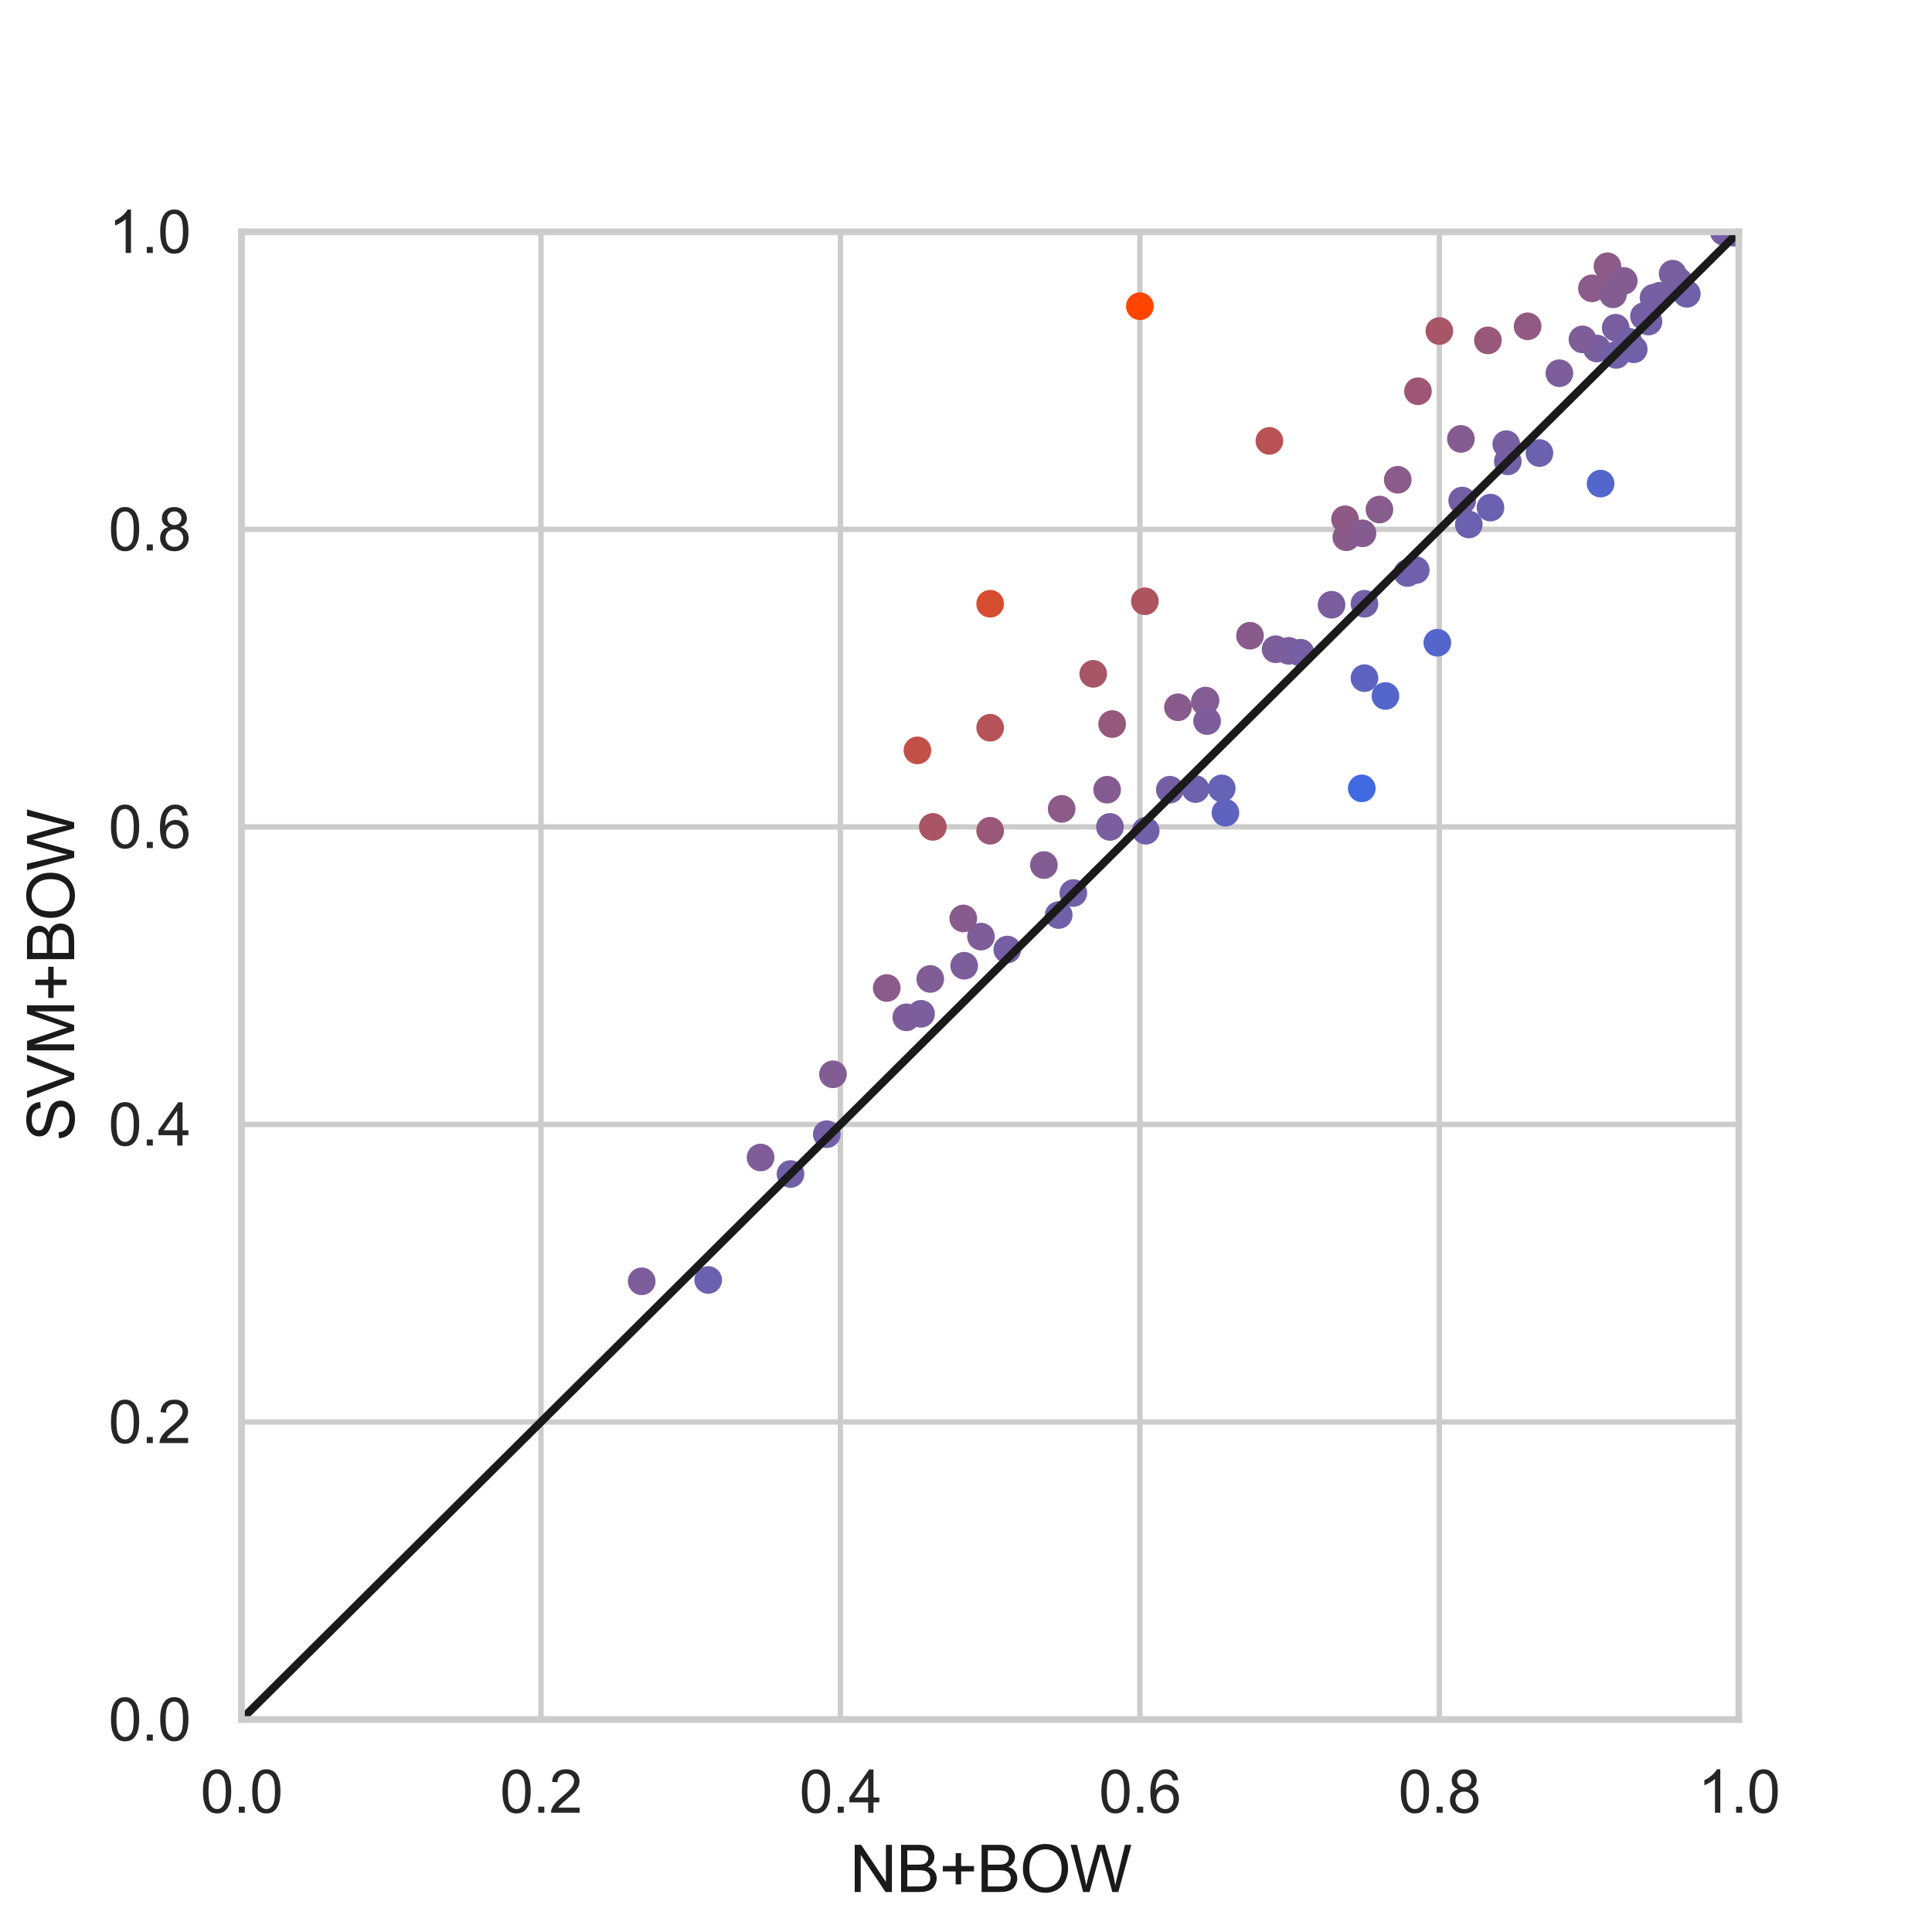 <?xml version="1.0" encoding="utf-8" standalone="no"?>
<!DOCTYPE svg PUBLIC "-//W3C//DTD SVG 1.1//EN"
  "http://www.w3.org/Graphics/SVG/1.1/DTD/svg11.dtd">
<svg height="360pt" version="1.1" viewBox="0 0 360 360" width="360pt" xmlns="http://www.w3.org/2000/svg" xmlns:xlink="http://www.w3.org/1999/xlink">
 <defs>
  <style type="text/css">*{stroke-linecap:butt;stroke-linejoin:round;}</style>
 </defs>
 <g id="figure_1">
  <g id="patch_1">
   <path d="M 0 360 
L 360 360 
L 360 0 
L 0 0 
z
" style="fill:#ffffff;"/>
  </g>
  <g id="axes_1">
   <g id="patch_2">
    <path d="M 45 320.4 
L 324 320.4 
L 324 43.2 
L 45 43.2 
z
" style="fill:#ffffff;"/>
   </g>
   <g id="matplotlib.axis_1">
    <g id="xtick_1">
     <g id="line2d_1">
      <path clip-path="url(#pf30971629a)" d="M 45 320.4 
L 45 43.2 
" style="fill:none;stroke:#cccccc;stroke-linecap:round;"/>
     </g>
     <g id="text_1">
      <!-- 0.0 -->
      <g style="fill:#262626;" transform="translate(37.355 337.774)scale(0.11 -0.11)">
       <defs>
        <path d="M 266 2259 
Q 266 3072 433 3567 
Q 600 4063 929 4331 
Q 1259 4600 1759 4600 
Q 2128 4600 2406 4451 
Q 2684 4303 2865 4023 
Q 3047 3744 3150 3342 
Q 3253 2941 3253 2259 
Q 3253 1453 3087 958 
Q 2922 463 2592 192 
Q 2263 -78 1759 -78 
Q 1097 -78 719 397 
Q 266 969 266 2259 
z
M 844 2259 
Q 844 1131 1108 757 
Q 1372 384 1759 384 
Q 2147 384 2411 759 
Q 2675 1134 2675 2259 
Q 2675 3391 2411 3762 
Q 2147 4134 1753 4134 
Q 1366 4134 1134 3806 
Q 844 3388 844 2259 
z
" id="ArialMT-30" transform="scale(0.016)"/>
        <path d="M 581 0 
L 581 641 
L 1222 641 
L 1222 0 
L 581 0 
z
" id="ArialMT-2e" transform="scale(0.016)"/>
       </defs>
       <use xlink:href="#ArialMT-30"/>
       <use x="55.615" xlink:href="#ArialMT-2e"/>
       <use x="83.398" xlink:href="#ArialMT-30"/>
      </g>
     </g>
    </g>
    <g id="xtick_2">
     <g id="line2d_2">
      <path clip-path="url(#pf30971629a)" d="M 100.8 320.4 
L 100.8 43.2 
" style="fill:none;stroke:#cccccc;stroke-linecap:round;"/>
     </g>
     <g id="text_2">
      <!-- 0.2 -->
      <g style="fill:#262626;" transform="translate(93.155 337.774)scale(0.11 -0.11)">
       <defs>
        <path d="M 3222 541 
L 3222 0 
L 194 0 
Q 188 203 259 391 
Q 375 700 629 1000 
Q 884 1300 1366 1694 
Q 2113 2306 2375 2664 
Q 2638 3022 2638 3341 
Q 2638 3675 2398 3904 
Q 2159 4134 1775 4134 
Q 1369 4134 1125 3890 
Q 881 3647 878 3216 
L 300 3275 
Q 359 3922 746 4261 
Q 1134 4600 1788 4600 
Q 2447 4600 2831 4234 
Q 3216 3869 3216 3328 
Q 3216 3053 3103 2787 
Q 2991 2522 2730 2228 
Q 2469 1934 1863 1422 
Q 1356 997 1212 845 
Q 1069 694 975 541 
L 3222 541 
z
" id="ArialMT-32" transform="scale(0.016)"/>
       </defs>
       <use xlink:href="#ArialMT-30"/>
       <use x="55.615" xlink:href="#ArialMT-2e"/>
       <use x="83.398" xlink:href="#ArialMT-32"/>
      </g>
     </g>
    </g>
    <g id="xtick_3">
     <g id="line2d_3">
      <path clip-path="url(#pf30971629a)" d="M 156.6 320.4 
L 156.6 43.2 
" style="fill:none;stroke:#cccccc;stroke-linecap:round;"/>
     </g>
     <g id="text_3">
      <!-- 0.4 -->
      <g style="fill:#262626;" transform="translate(148.955 337.774)scale(0.11 -0.11)">
       <defs>
        <path d="M 2069 0 
L 2069 1097 
L 81 1097 
L 81 1613 
L 2172 4581 
L 2631 4581 
L 2631 1613 
L 3250 1613 
L 3250 1097 
L 2631 1097 
L 2631 0 
L 2069 0 
z
M 2069 1613 
L 2069 3678 
L 634 1613 
L 2069 1613 
z
" id="ArialMT-34" transform="scale(0.016)"/>
       </defs>
       <use xlink:href="#ArialMT-30"/>
       <use x="55.615" xlink:href="#ArialMT-2e"/>
       <use x="83.398" xlink:href="#ArialMT-34"/>
      </g>
     </g>
    </g>
    <g id="xtick_4">
     <g id="line2d_4">
      <path clip-path="url(#pf30971629a)" d="M 212.4 320.4 
L 212.4 43.2 
" style="fill:none;stroke:#cccccc;stroke-linecap:round;"/>
     </g>
     <g id="text_4">
      <!-- 0.6 -->
      <g style="fill:#262626;" transform="translate(204.755 337.774)scale(0.11 -0.11)">
       <defs>
        <path d="M 3184 3459 
L 2625 3416 
Q 2550 3747 2413 3897 
Q 2184 4138 1850 4138 
Q 1581 4138 1378 3988 
Q 1113 3794 959 3422 
Q 806 3050 800 2363 
Q 1003 2672 1297 2822 
Q 1591 2972 1913 2972 
Q 2475 2972 2870 2558 
Q 3266 2144 3266 1488 
Q 3266 1056 3080 686 
Q 2894 316 2569 119 
Q 2244 -78 1831 -78 
Q 1128 -78 684 439 
Q 241 956 241 2144 
Q 241 3472 731 4075 
Q 1159 4600 1884 4600 
Q 2425 4600 2770 4297 
Q 3116 3994 3184 3459 
z
M 888 1484 
Q 888 1194 1011 928 
Q 1134 663 1356 523 
Q 1578 384 1822 384 
Q 2178 384 2434 671 
Q 2691 959 2691 1453 
Q 2691 1928 2437 2201 
Q 2184 2475 1800 2475 
Q 1419 2475 1153 2201 
Q 888 1928 888 1484 
z
" id="ArialMT-36" transform="scale(0.016)"/>
       </defs>
       <use xlink:href="#ArialMT-30"/>
       <use x="55.615" xlink:href="#ArialMT-2e"/>
       <use x="83.398" xlink:href="#ArialMT-36"/>
      </g>
     </g>
    </g>
    <g id="xtick_5">
     <g id="line2d_5">
      <path clip-path="url(#pf30971629a)" d="M 268.2 320.4 
L 268.2 43.2 
" style="fill:none;stroke:#cccccc;stroke-linecap:round;"/>
     </g>
     <g id="text_5">
      <!-- 0.8 -->
      <g style="fill:#262626;" transform="translate(260.555 337.774)scale(0.11 -0.11)">
       <defs>
        <path d="M 1131 2484 
Q 781 2613 612 2850 
Q 444 3088 444 3419 
Q 444 3919 803 4259 
Q 1163 4600 1759 4600 
Q 2359 4600 2725 4251 
Q 3091 3903 3091 3403 
Q 3091 3084 2923 2848 
Q 2756 2613 2416 2484 
Q 2838 2347 3058 2040 
Q 3278 1734 3278 1309 
Q 3278 722 2862 322 
Q 2447 -78 1769 -78 
Q 1091 -78 675 323 
Q 259 725 259 1325 
Q 259 1772 486 2073 
Q 713 2375 1131 2484 
z
M 1019 3438 
Q 1019 3113 1228 2906 
Q 1438 2700 1772 2700 
Q 2097 2700 2305 2904 
Q 2513 3109 2513 3406 
Q 2513 3716 2298 3927 
Q 2084 4138 1766 4138 
Q 1444 4138 1231 3931 
Q 1019 3725 1019 3438 
z
M 838 1322 
Q 838 1081 952 856 
Q 1066 631 1291 507 
Q 1516 384 1775 384 
Q 2178 384 2440 643 
Q 2703 903 2703 1303 
Q 2703 1709 2433 1975 
Q 2163 2241 1756 2241 
Q 1359 2241 1098 1978 
Q 838 1716 838 1322 
z
" id="ArialMT-38" transform="scale(0.016)"/>
       </defs>
       <use xlink:href="#ArialMT-30"/>
       <use x="55.615" xlink:href="#ArialMT-2e"/>
       <use x="83.398" xlink:href="#ArialMT-38"/>
      </g>
     </g>
    </g>
    <g id="xtick_6">
     <g id="line2d_6">
      <path clip-path="url(#pf30971629a)" d="M 324 320.4 
L 324 43.2 
" style="fill:none;stroke:#cccccc;stroke-linecap:round;"/>
     </g>
     <g id="text_6">
      <!-- 1.0 -->
      <g style="fill:#262626;" transform="translate(316.355 337.774)scale(0.11 -0.11)">
       <defs>
        <path d="M 2384 0 
L 1822 0 
L 1822 3584 
Q 1619 3391 1289 3197 
Q 959 3003 697 2906 
L 697 3450 
Q 1169 3672 1522 3987 
Q 1875 4303 2022 4600 
L 2384 4600 
L 2384 0 
z
" id="ArialMT-31" transform="scale(0.016)"/>
       </defs>
       <use xlink:href="#ArialMT-31"/>
       <use x="55.615" xlink:href="#ArialMT-2e"/>
       <use x="83.398" xlink:href="#ArialMT-30"/>
      </g>
     </g>
    </g>
    <g id="text_7">
     <!-- NB+BOW -->
     <g style="fill:#1a1a1a;" transform="translate(158.328 352.549)scale(0.12 -0.12)">
      <defs>
       <path d="M 488 0 
L 488 4581 
L 1109 4581 
L 3516 984 
L 3516 4581 
L 4097 4581 
L 4097 0 
L 3475 0 
L 1069 3600 
L 1069 0 
L 488 0 
z
" id="ArialMT-4e" transform="scale(0.016)"/>
       <path d="M 469 0 
L 469 4581 
L 2188 4581 
Q 2713 4581 3030 4442 
Q 3347 4303 3526 4014 
Q 3706 3725 3706 3409 
Q 3706 3116 3547 2856 
Q 3388 2597 3066 2438 
Q 3481 2316 3704 2022 
Q 3928 1728 3928 1328 
Q 3928 1006 3792 729 
Q 3656 453 3456 303 
Q 3256 153 2954 76 
Q 2653 0 2216 0 
L 469 0 
z
M 1075 2656 
L 2066 2656 
Q 2469 2656 2644 2709 
Q 2875 2778 2992 2937 
Q 3109 3097 3109 3338 
Q 3109 3566 3000 3739 
Q 2891 3913 2687 3977 
Q 2484 4041 1991 4041 
L 1075 4041 
L 1075 2656 
z
M 1075 541 
L 2216 541 
Q 2509 541 2628 563 
Q 2838 600 2978 687 
Q 3119 775 3209 942 
Q 3300 1109 3300 1328 
Q 3300 1584 3169 1773 
Q 3038 1963 2805 2039 
Q 2572 2116 2134 2116 
L 1075 2116 
L 1075 541 
z
" id="ArialMT-42" transform="scale(0.016)"/>
       <path d="M 1603 741 
L 1603 1997 
L 356 1997 
L 356 2522 
L 1603 2522 
L 1603 3769 
L 2134 3769 
L 2134 2522 
L 3381 2522 
L 3381 1997 
L 2134 1997 
L 2134 741 
L 1603 741 
z
" id="ArialMT-2b" transform="scale(0.016)"/>
       <path d="M 309 2231 
Q 309 3372 921 4017 
Q 1534 4663 2503 4663 
Q 3138 4663 3647 4359 
Q 4156 4056 4423 3514 
Q 4691 2972 4691 2284 
Q 4691 1588 4409 1038 
Q 4128 488 3612 205 
Q 3097 -78 2500 -78 
Q 1853 -78 1343 234 
Q 834 547 571 1087 
Q 309 1628 309 2231 
z
M 934 2222 
Q 934 1394 1379 917 
Q 1825 441 2497 441 
Q 3181 441 3623 922 
Q 4066 1403 4066 2288 
Q 4066 2847 3877 3264 
Q 3688 3681 3323 3911 
Q 2959 4141 2506 4141 
Q 1863 4141 1398 3698 
Q 934 3256 934 2222 
z
" id="ArialMT-4f" transform="scale(0.016)"/>
       <path d="M 1294 0 
L 78 4581 
L 700 4581 
L 1397 1578 
Q 1509 1106 1591 641 
Q 1766 1375 1797 1488 
L 2669 4581 
L 3400 4581 
L 4056 2263 
Q 4303 1400 4413 641 
Q 4500 1075 4641 1638 
L 5359 4581 
L 5969 4581 
L 4713 0 
L 4128 0 
L 3163 3491 
Q 3041 3928 3019 4028 
Q 2947 3713 2884 3491 
L 1913 0 
L 1294 0 
z
" id="ArialMT-57" transform="scale(0.016)"/>
      </defs>
      <use xlink:href="#ArialMT-4e"/>
      <use x="72.217" xlink:href="#ArialMT-42"/>
      <use x="138.916" xlink:href="#ArialMT-2b"/>
      <use x="197.314" xlink:href="#ArialMT-42"/>
      <use x="264.014" xlink:href="#ArialMT-4f"/>
      <use x="341.797" xlink:href="#ArialMT-57"/>
     </g>
    </g>
   </g>
   <g id="matplotlib.axis_2">
    <g id="ytick_1">
     <g id="line2d_7">
      <path clip-path="url(#pf30971629a)" d="M 45 320.4 
L 324 320.4 
" style="fill:none;stroke:#cccccc;stroke-linecap:round;"/>
     </g>
     <g id="text_8">
      <!-- 0.0 -->
      <g style="fill:#262626;" transform="translate(20.21 324.337)scale(0.11 -0.11)">
       <use xlink:href="#ArialMT-30"/>
       <use x="55.615" xlink:href="#ArialMT-2e"/>
       <use x="83.398" xlink:href="#ArialMT-30"/>
      </g>
     </g>
    </g>
    <g id="ytick_2">
     <g id="line2d_8">
      <path clip-path="url(#pf30971629a)" d="M 45 264.96 
L 324 264.96 
" style="fill:none;stroke:#cccccc;stroke-linecap:round;"/>
     </g>
     <g id="text_9">
      <!-- 0.2 -->
      <g style="fill:#262626;" transform="translate(20.21 268.897)scale(0.11 -0.11)">
       <use xlink:href="#ArialMT-30"/>
       <use x="55.615" xlink:href="#ArialMT-2e"/>
       <use x="83.398" xlink:href="#ArialMT-32"/>
      </g>
     </g>
    </g>
    <g id="ytick_3">
     <g id="line2d_9">
      <path clip-path="url(#pf30971629a)" d="M 45 209.52 
L 324 209.52 
" style="fill:none;stroke:#cccccc;stroke-linecap:round;"/>
     </g>
     <g id="text_10">
      <!-- 0.4 -->
      <g style="fill:#262626;" transform="translate(20.21 213.457)scale(0.11 -0.11)">
       <use xlink:href="#ArialMT-30"/>
       <use x="55.615" xlink:href="#ArialMT-2e"/>
       <use x="83.398" xlink:href="#ArialMT-34"/>
      </g>
     </g>
    </g>
    <g id="ytick_4">
     <g id="line2d_10">
      <path clip-path="url(#pf30971629a)" d="M 45 154.08 
L 324 154.08 
" style="fill:none;stroke:#cccccc;stroke-linecap:round;"/>
     </g>
     <g id="text_11">
      <!-- 0.6 -->
      <g style="fill:#262626;" transform="translate(20.21 158.017)scale(0.11 -0.11)">
       <use xlink:href="#ArialMT-30"/>
       <use x="55.615" xlink:href="#ArialMT-2e"/>
       <use x="83.398" xlink:href="#ArialMT-36"/>
      </g>
     </g>
    </g>
    <g id="ytick_5">
     <g id="line2d_11">
      <path clip-path="url(#pf30971629a)" d="M 45 98.64 
L 324 98.64 
" style="fill:none;stroke:#cccccc;stroke-linecap:round;"/>
     </g>
     <g id="text_12">
      <!-- 0.8 -->
      <g style="fill:#262626;" transform="translate(20.21 102.577)scale(0.11 -0.11)">
       <use xlink:href="#ArialMT-30"/>
       <use x="55.615" xlink:href="#ArialMT-2e"/>
       <use x="83.398" xlink:href="#ArialMT-38"/>
      </g>
     </g>
    </g>
    <g id="ytick_6">
     <g id="line2d_12">
      <path clip-path="url(#pf30971629a)" d="M 45 43.2 
L 324 43.2 
" style="fill:none;stroke:#cccccc;stroke-linecap:round;"/>
     </g>
     <g id="text_13">
      <!-- 1.0 -->
      <g style="fill:#262626;" transform="translate(20.21 47.137)scale(0.11 -0.11)">
       <use xlink:href="#ArialMT-31"/>
       <use x="55.615" xlink:href="#ArialMT-2e"/>
       <use x="83.398" xlink:href="#ArialMT-30"/>
      </g>
     </g>
    </g>
    <g id="text_14">
     <!-- SVM+BOW -->
     <g style="fill:#1a1a1a;" transform="translate(13.825 212.639)rotate(-90)scale(0.12 -0.12)">
      <defs>
       <path d="M 288 1472 
L 859 1522 
Q 900 1178 1048 958 
Q 1197 738 1509 602 
Q 1822 466 2213 466 
Q 2559 466 2825 569 
Q 3091 672 3220 851 
Q 3350 1031 3350 1244 
Q 3350 1459 3225 1620 
Q 3100 1781 2813 1891 
Q 2628 1963 1997 2114 
Q 1366 2266 1113 2400 
Q 784 2572 623 2826 
Q 463 3081 463 3397 
Q 463 3744 659 4045 
Q 856 4347 1234 4503 
Q 1613 4659 2075 4659 
Q 2584 4659 2973 4495 
Q 3363 4331 3572 4012 
Q 3781 3694 3797 3291 
L 3216 3247 
Q 3169 3681 2898 3903 
Q 2628 4125 2100 4125 
Q 1550 4125 1298 3923 
Q 1047 3722 1047 3438 
Q 1047 3191 1225 3031 
Q 1400 2872 2139 2705 
Q 2878 2538 3153 2413 
Q 3553 2228 3743 1945 
Q 3934 1663 3934 1294 
Q 3934 928 3725 604 
Q 3516 281 3123 101 
Q 2731 -78 2241 -78 
Q 1619 -78 1198 103 
Q 778 284 539 648 
Q 300 1013 288 1472 
z
" id="ArialMT-53" transform="scale(0.016)"/>
       <path d="M 1803 0 
L 28 4581 
L 684 4581 
L 1875 1253 
Q 2019 853 2116 503 
Q 2222 878 2363 1253 
L 3600 4581 
L 4219 4581 
L 2425 0 
L 1803 0 
z
" id="ArialMT-56" transform="scale(0.016)"/>
       <path d="M 475 0 
L 475 4581 
L 1388 4581 
L 2472 1338 
Q 2622 884 2691 659 
Q 2769 909 2934 1394 
L 4031 4581 
L 4847 4581 
L 4847 0 
L 4263 0 
L 4263 3834 
L 2931 0 
L 2384 0 
L 1059 3900 
L 1059 0 
L 475 0 
z
" id="ArialMT-4d" transform="scale(0.016)"/>
      </defs>
      <use xlink:href="#ArialMT-53"/>
      <use x="66.699" xlink:href="#ArialMT-56"/>
      <use x="133.398" xlink:href="#ArialMT-4d"/>
      <use x="216.699" xlink:href="#ArialMT-2b"/>
      <use x="275.098" xlink:href="#ArialMT-42"/>
      <use x="341.797" xlink:href="#ArialMT-4f"/>
      <use x="419.58" xlink:href="#ArialMT-57"/>
     </g>
    </g>
   </g>
   <g id="PathCollection_1">
    <defs>
     <path d="M 0 1.581 
C 0.419 1.581 0.822 1.415 1.118 1.118 
C 1.415 0.822 1.581 0.419 1.581 -0 
C 1.581 -0.419 1.415 -0.822 1.118 -1.118 
C 0.822 -1.415 0.419 -1.581 0 -1.581 
C -0.419 -1.581 -0.822 -1.415 -1.118 -1.118 
C -1.415 -0.822 -1.581 -0.419 -1.581 0 
C -1.581 0.419 -1.415 0.822 -1.118 1.118 
C -0.822 1.415 -0.419 1.581 0 1.581 
z
" id="C0_0_f04c49ad22"/>
    </defs>
    <g clip-path="url(#pf30971629a)">
     <use style="fill:#c35047;stroke:#c35047;stroke-width:2;" x="170.949" xlink:href="#C0_0_f04c49ad22" y="139.824"/>
    </g>
    <g clip-path="url(#pf30971629a)">
     <use style="fill:#7260a7;stroke:#7260a7;stroke-width:2;" x="147.3" xlink:href="#C0_0_f04c49ad22" y="218.76"/>
    </g>
    <g clip-path="url(#pf30971629a)">
     <use style="fill:#ff4500;stroke:#ff4500;stroke-width:2;" x="212.4" xlink:href="#C0_0_f04c49ad22" y="57.06"/>
    </g>
    <g clip-path="url(#pf30971629a)">
     <use style="fill:#5e63bf;stroke:#5e63bf;stroke-width:2;" x="254.25" xlink:href="#C0_0_f04c49ad22" y="126.36"/>
    </g>
    <g clip-path="url(#pf30971629a)">
     <use style="fill:#7260a7;stroke:#7260a7;stroke-width:2;" x="324" xlink:href="#C0_0_f04c49ad22" y="43.2"/>
    </g>
    <g clip-path="url(#pf30971629a)">
     <use style="fill:#d74d30;stroke:#d74d30;stroke-width:2;" x="184.5" xlink:href="#C0_0_f04c49ad22" y="112.5"/>
    </g>
    <g clip-path="url(#pf30971629a)">
     <use style="fill:#795e9f;stroke:#795e9f;stroke-width:2;" x="301.06" xlink:href="#C0_0_f04c49ad22" y="61.064"/>
    </g>
    <g clip-path="url(#pf30971629a)">
     <use style="fill:#6d61ad;stroke:#6d61ad;stroke-width:2;" x="263.808" xlink:href="#C0_0_f04c49ad22" y="106.237"/>
    </g>
    <g clip-path="url(#pf30971629a)">
     <use style="fill:#aa5565;stroke:#aa5565;stroke-width:2;" x="173.82" xlink:href="#C0_0_f04c49ad22" y="154.08"/>
    </g>
    <g clip-path="url(#pf30971629a)">
     <use style="fill:#9d5774;stroke:#9d5774;stroke-width:2;" x="264.214" xlink:href="#C0_0_f04c49ad22" y="72.9"/>
    </g>
    <g clip-path="url(#pf30971629a)">
     <use style="fill:#5465cb;stroke:#5465cb;stroke-width:2;" x="258.156" xlink:href="#C0_0_f04c49ad22" y="129.686"/>
    </g>
    <g clip-path="url(#pf30971629a)">
     <use style="fill:#895b8c;stroke:#895b8c;stroke-width:2;" x="179.492" xlink:href="#C0_0_f04c49ad22" y="171.138"/>
    </g>
    <g clip-path="url(#pf30971629a)">
     <use style="fill:#7a5e9d;stroke:#7a5e9d;stroke-width:2;" x="171.623" xlink:href="#C0_0_f04c49ad22" y="188.908"/>
    </g>
    <g clip-path="url(#pf30971629a)">
     <use style="fill:#825d94;stroke:#825d94;stroke-width:2;" x="194.515" xlink:href="#C0_0_f04c49ad22" y="161.188"/>
    </g>
    <g clip-path="url(#pf30971629a)">
     <use style="fill:#7f5d98;stroke:#7f5d98;stroke-width:2;" x="182.789" xlink:href="#C0_0_f04c49ad22" y="174.524"/>
    </g>
    <g clip-path="url(#pf30971629a)">
     <use style="fill:#795e9f;stroke:#795e9f;stroke-width:2;" x="297.559" xlink:href="#C0_0_f04c49ad22" y="64.941"/>
    </g>
    <g clip-path="url(#pf30971629a)">
     <use style="fill:#4169e1;stroke:#4169e1;stroke-width:2;" x="253.748" xlink:href="#C0_0_f04c49ad22" y="146.901"/>
    </g>
    <g clip-path="url(#pf30971629a)">
     <use style="fill:#a85667;stroke:#a85667;stroke-width:2;" x="203.707" xlink:href="#C0_0_f04c49ad22" y="125.557"/>
    </g>
    <g clip-path="url(#pf30971629a)">
     <use style="fill:#6662b5;stroke:#6662b5;stroke-width:2;" x="227.655" xlink:href="#C0_0_f04c49ad22" y="146.901"/>
    </g>
    <g clip-path="url(#pf30971629a)">
     <use style="fill:#7d5e9a;stroke:#7d5e9a;stroke-width:2;" x="237.691" xlink:href="#C0_0_f04c49ad22" y="120.976"/>
    </g>
    <g clip-path="url(#pf30971629a)">
     <use style="fill:#7260a7;stroke:#7260a7;stroke-width:2;" x="254.25" xlink:href="#C0_0_f04c49ad22" y="112.5"/>
    </g>
    <g clip-path="url(#pf30971629a)">
     <use style="fill:#865c8f;stroke:#865c8f;stroke-width:2;" x="300.021" xlink:href="#C0_0_f04c49ad22" y="53.18"/>
    </g>
    <g clip-path="url(#pf30971629a)">
     <use style="fill:#8b5b8a;stroke:#8b5b8a;stroke-width:2;" x="165.232" xlink:href="#C0_0_f04c49ad22" y="184.097"/>
    </g>
    <g clip-path="url(#pf30971629a)">
     <use style="fill:#825d94;stroke:#825d94;stroke-width:2;" x="155.213" xlink:href="#C0_0_f04c49ad22" y="200.178"/>
    </g>
    <g clip-path="url(#pf30971629a)">
     <use style="fill:#7d5e9a;stroke:#7d5e9a;stroke-width:2;" x="168.876" xlink:href="#C0_0_f04c49ad22" y="189.562"/>
    </g>
    <g clip-path="url(#pf30971629a)">
     <use style="fill:#7a5e9e;stroke:#7a5e9e;stroke-width:2;" x="240.135" xlink:href="#C0_0_f04c49ad22" y="121.275"/>
    </g>
    <g clip-path="url(#pf30971629a)">
     <use style="fill:#7260a7;stroke:#7260a7;stroke-width:2;" x="280.954" xlink:href="#C0_0_f04c49ad22" y="85.968"/>
    </g>
    <g clip-path="url(#pf30971629a)">
     <use style="fill:#895b8b;stroke:#895b8b;stroke-width:2;" x="250.868" xlink:href="#C0_0_f04c49ad22" y="100.11"/>
    </g>
    <g clip-path="url(#pf30971629a)">
     <use style="fill:#95597d;stroke:#95597d;stroke-width:2;" x="207.233" xlink:href="#C0_0_f04c49ad22" y="134.916"/>
    </g>
    <g clip-path="url(#pf30971629a)">
     <use style="fill:#8c5b88;stroke:#8c5b88;stroke-width:2;" x="299.526" xlink:href="#C0_0_f04c49ad22" y="49.619"/>
    </g>
    <g clip-path="url(#pf30971629a)">
     <use style="fill:#845c92;stroke:#845c92;stroke-width:2;" x="302.561" xlink:href="#C0_0_f04c49ad22" y="52.343"/>
    </g>
    <g clip-path="url(#pf30971629a)">
     <use style="fill:#8a5b8b;stroke:#8a5b8b;stroke-width:2;" x="296.63" xlink:href="#C0_0_f04c49ad22" y="53.727"/>
    </g>
    <g clip-path="url(#pf30971629a)">
     <use style="fill:#775fa1;stroke:#775fa1;stroke-width:2;" x="308.108" xlink:href="#C0_0_f04c49ad22" y="55.481"/>
    </g>
    <g clip-path="url(#pf30971629a)">
     <use style="fill:#7260a7;stroke:#7260a7;stroke-width:2;" x="307.171" xlink:href="#C0_0_f04c49ad22" y="59.92"/>
    </g>
    <g clip-path="url(#pf30971629a)">
     <use style="fill:#745fa4;stroke:#745fa4;stroke-width:2;" x="312.84" xlink:href="#C0_0_f04c49ad22" y="52.44"/>
    </g>
    <g clip-path="url(#pf30971629a)">
     <use style="fill:#5f63be;stroke:#5f63be;stroke-width:2;" x="228.343" xlink:href="#C0_0_f04c49ad22" y="151.44"/>
    </g>
    <g clip-path="url(#pf30971629a)">
     <use style="fill:#b85254;stroke:#b85254;stroke-width:2;" x="236.53" xlink:href="#C0_0_f04c49ad22" y="82.158"/>
    </g>
    <g clip-path="url(#pf30971629a)">
     <use style="fill:#6b61af;stroke:#6b61af;stroke-width:2;" x="131.961" xlink:href="#C0_0_f04c49ad22" y="238.5"/>
    </g>
    <g clip-path="url(#pf30971629a)">
     <use style="fill:#855c91;stroke:#855c91;stroke-width:2;" x="206.297" xlink:href="#C0_0_f04c49ad22" y="147.15"/>
    </g>
    <g clip-path="url(#pf30971629a)">
     <use style="fill:#835c92;stroke:#835c92;stroke-width:2;" x="300.555" xlink:href="#C0_0_f04c49ad22" y="54.847"/>
    </g>
    <g clip-path="url(#pf30971629a)">
     <use style="fill:#7d5e9a;stroke:#7d5e9a;stroke-width:2;" x="119.569" xlink:href="#C0_0_f04c49ad22" y="238.752"/>
    </g>
    <g clip-path="url(#pf30971629a)">
     <use style="fill:#785fa0;stroke:#785fa0;stroke-width:2;" x="311.675" xlink:href="#C0_0_f04c49ad22" y="50.993"/>
    </g>
    <g clip-path="url(#pf30971629a)">
     <use style="fill:#7f5d98;stroke:#7f5d98;stroke-width:2;" x="294.867" xlink:href="#C0_0_f04c49ad22" y="63.239"/>
    </g>
    <g clip-path="url(#pf30971629a)">
     <use style="fill:#7360a6;stroke:#7360a6;stroke-width:2;" x="154.064" xlink:href="#C0_0_f04c49ad22" y="211.34"/>
    </g>
    <g clip-path="url(#pf30971629a)">
     <use style="fill:#6b61af;stroke:#6b61af;stroke-width:2;" x="286.854" xlink:href="#C0_0_f04c49ad22" y="84.416"/>
    </g>
    <g clip-path="url(#pf30971629a)">
     <use style="fill:#7a5e9d;stroke:#7a5e9d;stroke-width:2;" x="248.112" xlink:href="#C0_0_f04c49ad22" y="112.685"/>
    </g>
    <g clip-path="url(#pf30971629a)">
     <use style="fill:#6b61af;stroke:#6b61af;stroke-width:2;" x="273.689" xlink:href="#C0_0_f04c49ad22" y="97.731"/>
    </g>
    <g clip-path="url(#pf30971629a)">
     <use style="fill:#835d93;stroke:#835d93;stroke-width:2;" x="224.63" xlink:href="#C0_0_f04c49ad22" y="130.537"/>
    </g>
    <g clip-path="url(#pf30971629a)">
     <use style="fill:#7160a8;stroke:#7160a8;stroke-width:2;" x="301.157" xlink:href="#C0_0_f04c49ad22" y="66.133"/>
    </g>
    <g clip-path="url(#pf30971629a)">
     <use style="fill:#a85667;stroke:#a85667;stroke-width:2;" x="268.2" xlink:href="#C0_0_f04c49ad22" y="61.68"/>
    </g>
    <g clip-path="url(#pf30971629a)">
     <use style="fill:#8c5b88;stroke:#8c5b88;stroke-width:2;" x="197.827" xlink:href="#C0_0_f04c49ad22" y="150.716"/>
    </g>
    <g clip-path="url(#pf30971629a)">
     <use style="fill:#6f60aa;stroke:#6f60aa;stroke-width:2;" x="213.487" xlink:href="#C0_0_f04c49ad22" y="154.8"/>
    </g>
    <g clip-path="url(#pf30971629a)">
     <use style="fill:#895b8c;stroke:#895b8c;stroke-width:2;" x="219.495" xlink:href="#C0_0_f04c49ad22" y="131.79"/>
    </g>
    <g clip-path="url(#pf30971629a)">
     <use style="fill:#9a5878;stroke:#9a5878;stroke-width:2;" x="184.5" xlink:href="#C0_0_f04c49ad22" y="154.8"/>
    </g>
    <g clip-path="url(#pf30971629a)">
     <use style="fill:#745fa5;stroke:#745fa5;stroke-width:2;" x="272.457" xlink:href="#C0_0_f04c49ad22" y="93.267"/>
    </g>
    <g clip-path="url(#pf30971629a)">
     <use style="fill:#915a82;stroke:#915a82;stroke-width:2;" x="284.652" xlink:href="#C0_0_f04c49ad22" y="60.804"/>
    </g>
    <g clip-path="url(#pf30971629a)">
     <use style="fill:#745fa4;stroke:#745fa4;stroke-width:2;" x="187.695" xlink:href="#C0_0_f04c49ad22" y="176.933"/>
    </g>
    <g clip-path="url(#pf30971629a)">
     <use style="fill:#6d61ad;stroke:#6d61ad;stroke-width:2;" x="222.765" xlink:href="#C0_0_f04c49ad22" y="147.027"/>
    </g>
    <g clip-path="url(#pf30971629a)">
     <use style="fill:#b55357;stroke:#b55357;stroke-width:2;" x="184.5" xlink:href="#C0_0_f04c49ad22" y="135.6"/>
    </g>
    <g clip-path="url(#pf30971629a)">
     <use style="fill:#7c5e9b;stroke:#7c5e9b;stroke-width:2;" x="290.566" xlink:href="#C0_0_f04c49ad22" y="69.545"/>
    </g>
    <g clip-path="url(#pf30971629a)">
     <use style="fill:#835d93;stroke:#835d93;stroke-width:2;" x="224.497" xlink:href="#C0_0_f04c49ad22" y="130.754"/>
    </g>
    <g clip-path="url(#pf30971629a)">
     <use style="fill:#8b5b8a;stroke:#8b5b8a;stroke-width:2;" x="260.45" xlink:href="#C0_0_f04c49ad22" y="89.4"/>
    </g>
    <g clip-path="url(#pf30971629a)">
     <use style="fill:#6a61b0;stroke:#6a61b0;stroke-width:2;" x="277.727" xlink:href="#C0_0_f04c49ad22" y="94.583"/>
    </g>
    <g clip-path="url(#pf30971629a)">
     <use style="fill:#895b8c;stroke:#895b8c;stroke-width:2;" x="232.918" xlink:href="#C0_0_f04c49ad22" y="118.454"/>
    </g>
    <g clip-path="url(#pf30971629a)">
     <use style="fill:#765fa2;stroke:#765fa2;stroke-width:2;" x="242.341" xlink:href="#C0_0_f04c49ad22" y="121.627"/>
    </g>
    <g clip-path="url(#pf30971629a)">
     <use style="fill:#7c5e9b;stroke:#7c5e9b;stroke-width:2;" x="179.664" xlink:href="#C0_0_f04c49ad22" y="179.952"/>
    </g>
    <g clip-path="url(#pf30971629a)">
     <use style="fill:#7a5e9d;stroke:#7a5e9d;stroke-width:2;" x="206.82" xlink:href="#C0_0_f04c49ad22" y="154.08"/>
    </g>
    <g clip-path="url(#pf30971629a)">
     <use style="fill:#745fa4;stroke:#745fa4;stroke-width:2;" x="217.98" xlink:href="#C0_0_f04c49ad22" y="147.15"/>
    </g>
    <g clip-path="url(#pf30971629a)">
     <use style="fill:#7f5d98;stroke:#7f5d98;stroke-width:2;" x="141.72" xlink:href="#C0_0_f04c49ad22" y="215.68"/>
    </g>
    <g clip-path="url(#pf30971629a)">
     <use style="fill:#815d95;stroke:#815d95;stroke-width:2;" x="173.34" xlink:href="#C0_0_f04c49ad22" y="182.416"/>
    </g>
    <g clip-path="url(#pf30971629a)">
     <use style="fill:#745fa4;stroke:#745fa4;stroke-width:2;" x="322.45" xlink:href="#C0_0_f04c49ad22" y="43.2"/>
    </g>
    <g clip-path="url(#pf30971629a)">
     <use style="fill:#ae5460;stroke:#ae5460;stroke-width:2;" x="213.33" xlink:href="#C0_0_f04c49ad22" y="112.038"/>
    </g>
    <g clip-path="url(#pf30971629a)">
     <use style="fill:#6e60ab;stroke:#6e60ab;stroke-width:2;" x="262.248" xlink:href="#C0_0_f04c49ad22" y="106.771"/>
    </g>
    <g clip-path="url(#pf30971629a)">
     <use style="fill:#885c8d;stroke:#885c8d;stroke-width:2;" x="257.04" xlink:href="#C0_0_f04c49ad22" y="94.944"/>
    </g>
    <g clip-path="url(#pf30971629a)">
     <use style="fill:#5465cb;stroke:#5465cb;stroke-width:2;" x="267.829" xlink:href="#C0_0_f04c49ad22" y="119.764"/>
    </g>
    <g clip-path="url(#pf30971629a)">
     <use style="fill:#775fa1;stroke:#775fa1;stroke-width:2;" x="280.672" xlink:href="#C0_0_f04c49ad22" y="82.758"/>
    </g>
    <g clip-path="url(#pf30971629a)">
     <use style="fill:#765fa2;stroke:#765fa2;stroke-width:2;" x="309.23" xlink:href="#C0_0_f04c49ad22" y="55.115"/>
    </g>
    <g clip-path="url(#pf30971629a)">
     <use style="fill:#98587a;stroke:#98587a;stroke-width:2;" x="277.249" xlink:href="#C0_0_f04c49ad22" y="63.428"/>
    </g>
    <g clip-path="url(#pf30971629a)">
     <use style="fill:#855c91;stroke:#855c91;stroke-width:2;" x="272.218" xlink:href="#C0_0_f04c49ad22" y="81.786"/>
    </g>
    <g clip-path="url(#pf30971629a)">
     <use style="fill:#745fa4;stroke:#745fa4;stroke-width:2;" x="306.33" xlink:href="#C0_0_f04c49ad22" y="58.908"/>
    </g>
    <g clip-path="url(#pf30971629a)">
     <use style="fill:#6e60ab;stroke:#6e60ab;stroke-width:2;" x="304.421" xlink:href="#C0_0_f04c49ad22" y="65.084"/>
    </g>
    <g clip-path="url(#pf30971629a)">
     <use style="fill:#5366cc;stroke:#5366cc;stroke-width:2;" x="298.246" xlink:href="#C0_0_f04c49ad22" y="90.111"/>
    </g>
    <g clip-path="url(#pf30971629a)">
     <use style="fill:#765fa2;stroke:#765fa2;stroke-width:2;" x="321.21" xlink:href="#C0_0_f04c49ad22" y="43.2"/>
    </g>
    <g clip-path="url(#pf30971629a)">
     <use style="fill:#7260a7;stroke:#7260a7;stroke-width:2;" x="303.424" xlink:href="#C0_0_f04c49ad22" y="63.643"/>
    </g>
    <g clip-path="url(#pf30971629a)">
     <use style="fill:#7260a7;stroke:#7260a7;stroke-width:2;" x="323.791" xlink:href="#C0_0_f04c49ad22" y="43.2"/>
    </g>
    <g clip-path="url(#pf30971629a)">
     <use style="fill:#6f60aa;stroke:#6f60aa;stroke-width:2;" x="314.312" xlink:href="#C0_0_f04c49ad22" y="54.75"/>
    </g>
    <g clip-path="url(#pf30971629a)">
     <use style="fill:#8e5a85;stroke:#8e5a85;stroke-width:2;" x="250.628" xlink:href="#C0_0_f04c49ad22" y="96.752"/>
    </g>
    <g clip-path="url(#pf30971629a)">
     <use style="fill:#7d5e9a;stroke:#7d5e9a;stroke-width:2;" x="224.925" xlink:href="#C0_0_f04c49ad22" y="134.362"/>
    </g>
    <g clip-path="url(#pf30971629a)">
     <use style="fill:#7060a9;stroke:#7060a9;stroke-width:2;" x="197.274" xlink:href="#C0_0_f04c49ad22" y="170.502"/>
    </g>
    <g clip-path="url(#pf30971629a)">
     <use style="fill:#7360a6;stroke:#7360a6;stroke-width:2;" x="323.276" xlink:href="#C0_0_f04c49ad22" y="43.38"/>
    </g>
    <g clip-path="url(#pf30971629a)">
     <use style="fill:#7260a7;stroke:#7260a7;stroke-width:2;" x="200" xlink:href="#C0_0_f04c49ad22" y="166.4"/>
    </g>
    <g clip-path="url(#pf30971629a)">
     <use style="fill:#865c90;stroke:#865c90;stroke-width:2;" x="253.878" xlink:href="#C0_0_f04c49ad22" y="99.379"/>
    </g>
   </g>
   <g id="line2d_13">
    <path clip-path="url(#pf30971629a)" d="M 45 320.4 
L 324 43.2 
" style="fill:none;stroke:#1a1a1a;stroke-linecap:round;stroke-width:1.5;"/>
   </g>
   <g id="patch_3">
    <path d="M 45 320.4 
L 45 43.2 
" style="fill:none;stroke:#cccccc;stroke-linecap:square;stroke-linejoin:miter;stroke-width:1.25;"/>
   </g>
   <g id="patch_4">
    <path d="M 324 320.4 
L 324 43.2 
" style="fill:none;stroke:#cccccc;stroke-linecap:square;stroke-linejoin:miter;stroke-width:1.25;"/>
   </g>
   <g id="patch_5">
    <path d="M 45 320.4 
L 324 320.4 
" style="fill:none;stroke:#cccccc;stroke-linecap:square;stroke-linejoin:miter;stroke-width:1.25;"/>
   </g>
   <g id="patch_6">
    <path d="M 45 43.2 
L 324 43.2 
" style="fill:none;stroke:#cccccc;stroke-linecap:square;stroke-linejoin:miter;stroke-width:1.25;"/>
   </g>
  </g>
 </g>
 <defs>
  <clipPath id="pf30971629a">
   <rect height="277.2" width="279" x="45" y="43.2"/>
  </clipPath>
 </defs>
</svg>
